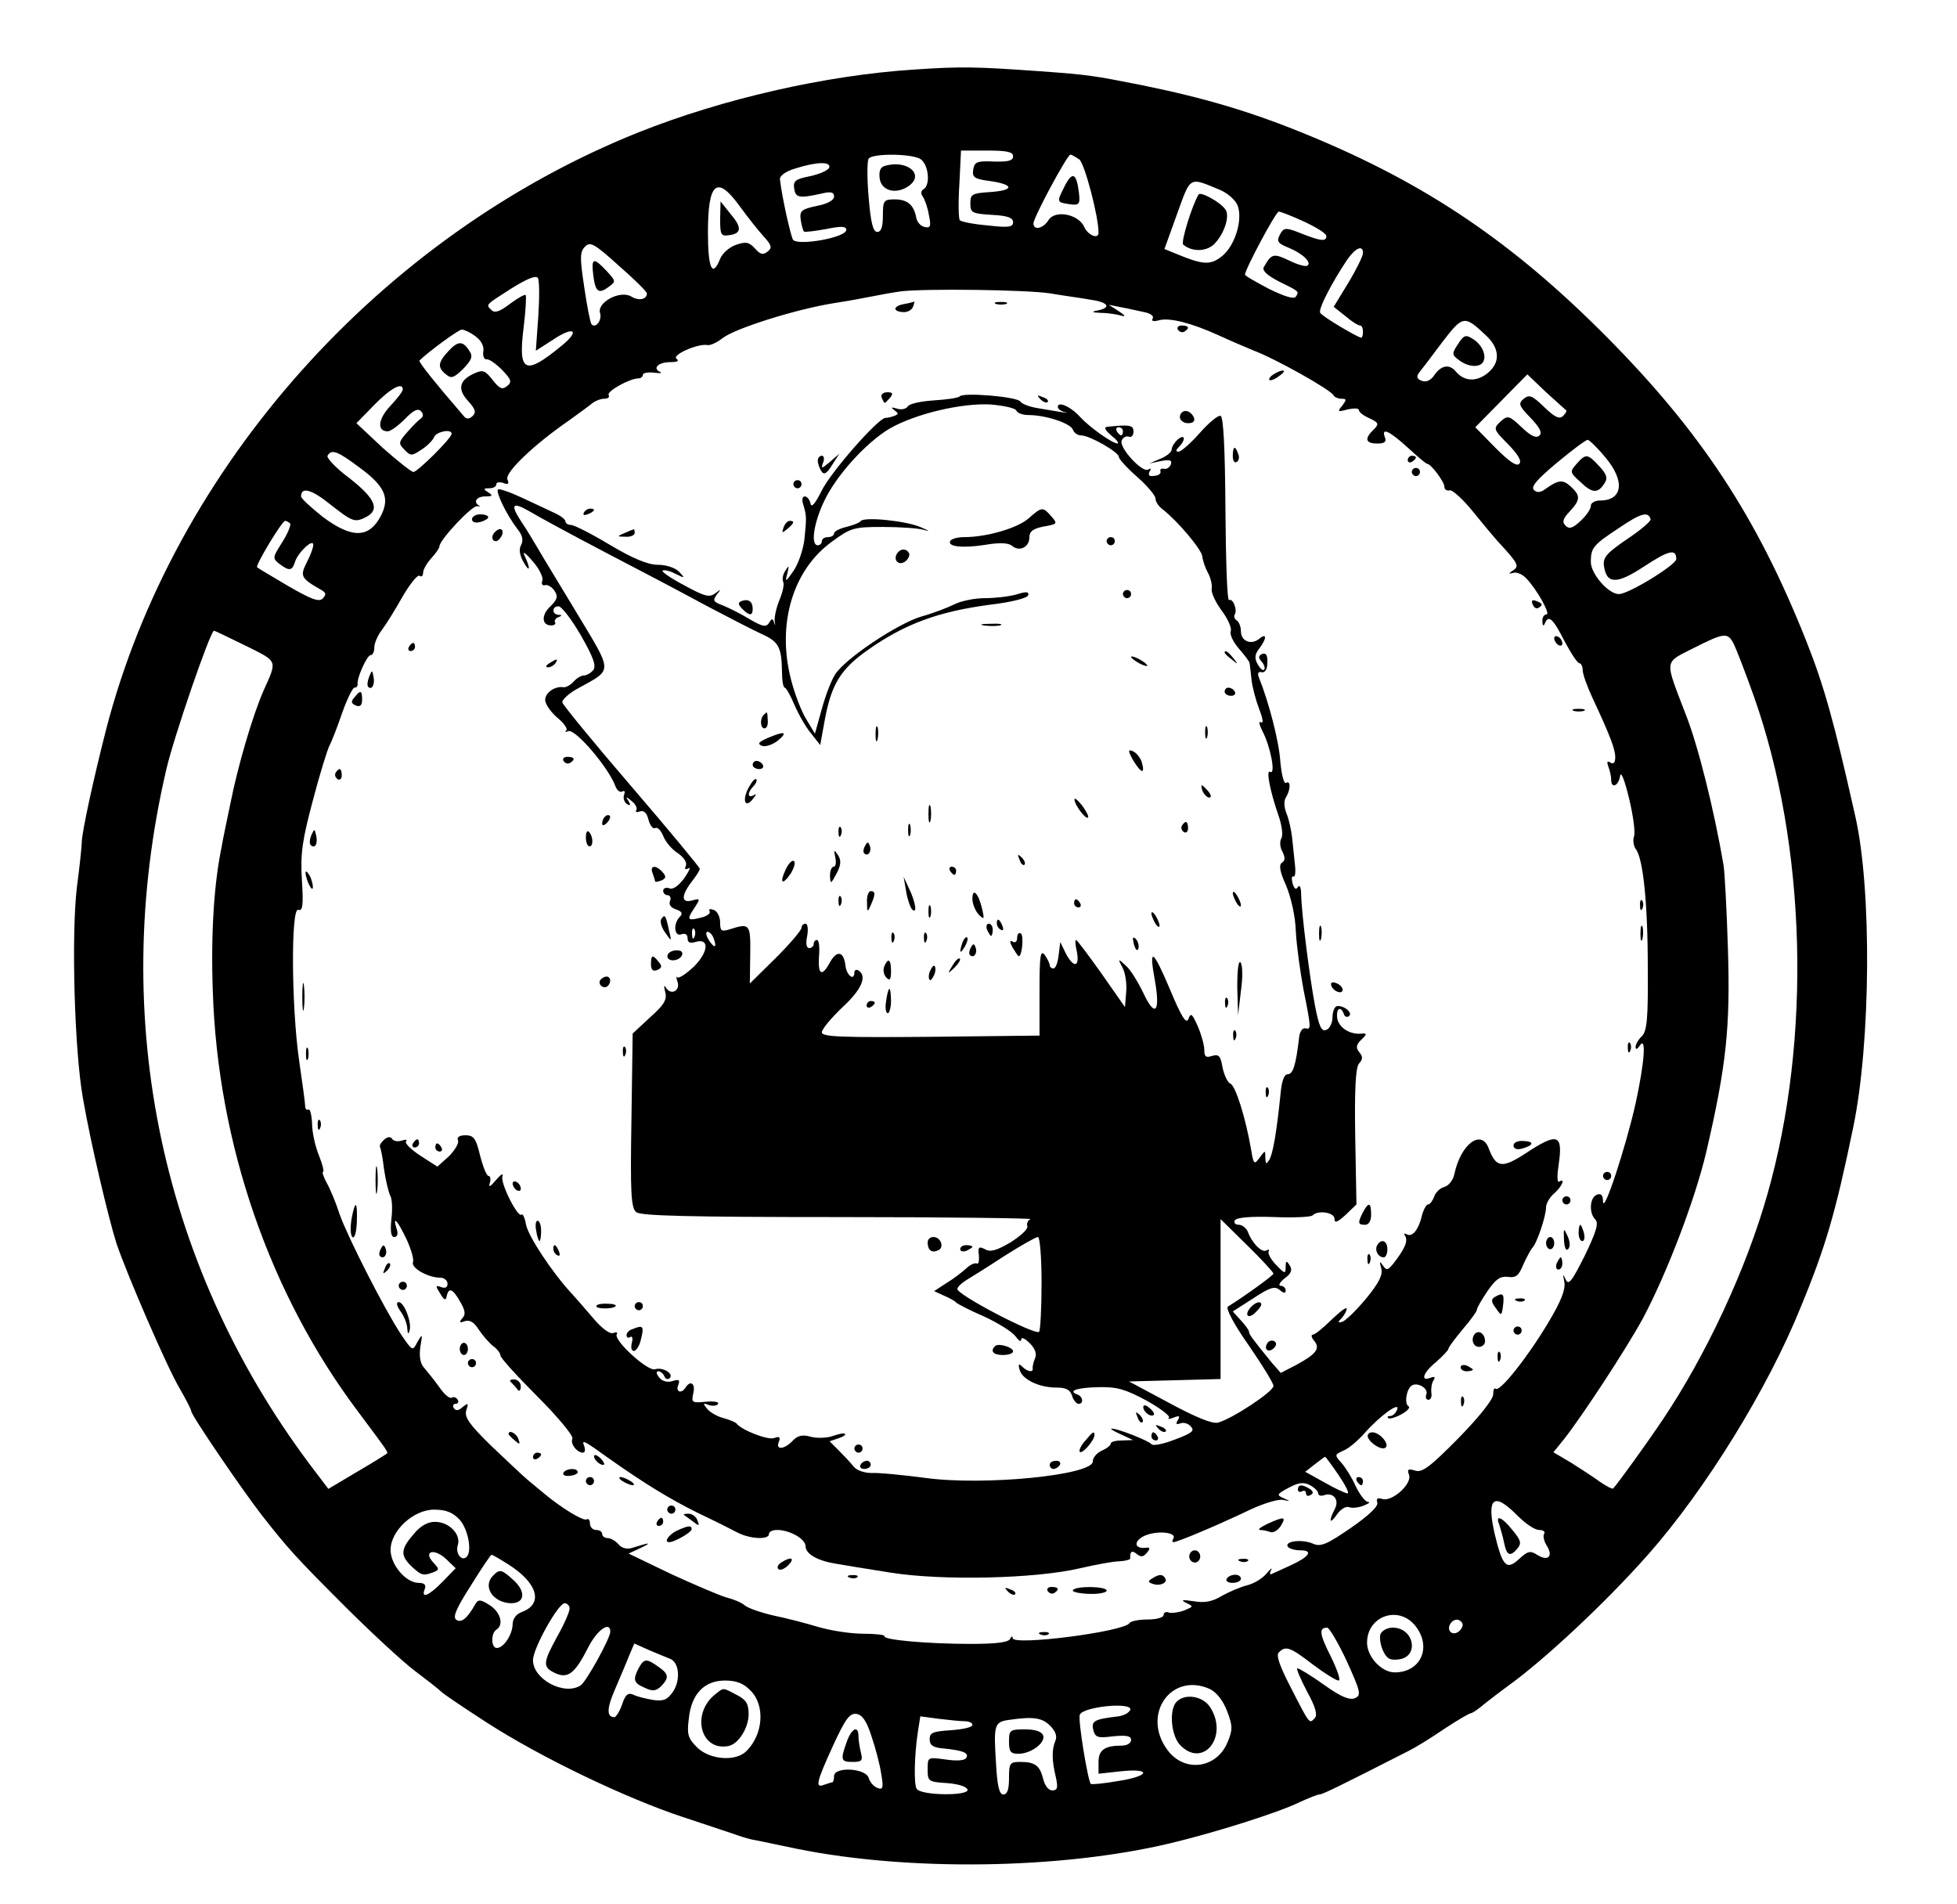 <?xml version="1.0" standalone="no"?>
<!DOCTYPE svg PUBLIC "-//W3C//DTD SVG 20010904//EN"
 "http://www.w3.org/TR/2001/REC-SVG-20010904/DTD/svg10.dtd">
<svg version="1.0" xmlns="http://www.w3.org/2000/svg"
 width="481pt" height="468pt" viewBox="0 0 481 468"
 preserveAspectRatio="xMidYMid meet">

<g transform="translate(0,468) scale(0.1,-0.1)"
fill="#000000" stroke="none">
<path d="M2246 4509 c-217 -14 -470 -72 -676 -154 -635 -254 -1142 -823 -1309
-1467 -31 -121 -60 -254 -60 -278 0 -8 -5 -58 -12 -110 -14 -118 -6 -404 15
-520 19 -110 62 -291 82 -355 26 -77 124 -304 156 -358 15 -26 28 -51 28 -55
0 -10 127 -196 173 -255 65 -83 84 -104 202 -222 66 -66 144 -138 173 -160 29
-22 59 -45 66 -52 7 -7 58 -41 112 -76 133 -86 344 -187 484 -233 63 -21 124
-41 135 -45 11 -4 31 -10 45 -12 14 -3 59 -12 101 -21 274 -55 646 -50 915 14
109 26 265 75 318 101 22 10 44 19 49 19 8 0 60 26 221 108 16 8 55 32 87 54
32 21 61 38 65 38 3 0 18 10 33 23 15 12 40 31 55 42 90 64 244 208 348 326
140 159 293 406 374 607 62 150 86 234 129 442 43 207 46 584 5 764 -53 236
-77 321 -121 432 -121 304 -259 514 -494 750 -230 231 -443 374 -730 492 -138
57 -253 91 -410 123 -117 23 -126 25 -250 34 -156 11 -191 12 -309 4z m244
-213 c0 -11 -12 -14 -47 -13 -42 2 -48 -1 -51 -20 -3 -19 3 -23 42 -28 60 -9
59 -23 -1 -27 -44 -3 -48 -5 -48 -28 0 -23 4 -25 53 -28 38 -2 52 -7 52 -18 0
-12 -11 -14 -62 -8 -35 3 -66 9 -69 13 -3 3 -4 43 -1 89 l4 82 64 0 c48 0 64
-3 64 -14z m-229 -6 c21 -12 27 -64 9 -75 -7 -4 -7 -11 -2 -18 5 -7 12 -27 15
-45 6 -28 4 -33 -10 -30 -10 2 -19 12 -21 23 -6 32 -22 45 -53 45 -27 0 -29
-3 -29 -40 0 -27 -4 -40 -14 -40 -10 0 -16 23 -21 85 -4 46 -4 89 0 95 8 13
100 13 126 0z m392 -2 c13 -11 47 -139 47 -180 0 -17 -26 -6 -35 14 -14 32
-72 43 -88 17 -13 -21 -37 -26 -37 -8 0 14 83 169 91 169 3 0 13 -6 22 -12z
m-615 -20 c-3 -7 -24 -16 -47 -21 -36 -7 -42 -12 -39 -30 3 -23 12 -25 66 -13
24 6 32 4 32 -7 0 -9 -16 -18 -42 -23 -38 -8 -43 -12 -40 -34 2 -14 6 -27 8
-29 2 -2 26 1 54 6 38 8 50 7 50 -2 0 -19 -120 -40 -131 -24 -6 11 -27 104
-32 148 -1 9 14 20 38 27 53 17 88 17 83 2z m959 -54 c18 -7 38 -24 44 -37 15
-34 -5 -101 -38 -127 -28 -22 -46 -21 -109 5 l-32 13 31 86 c34 94 29 91 104
60z m-1178 -42 c19 -26 45 -59 58 -73 20 -22 21 -28 10 -37 -11 -9 -18 -8 -31
7 -15 16 -22 18 -48 9 -16 -6 -33 -21 -38 -34 -19 -48 -30 -24 -30 64 0 125
22 143 79 64z m1387 -37 c30 -14 54 -29 54 -35 0 -14 -13 -13 -61 6 -35 14
-42 15 -50 3 -13 -22 -11 -26 21 -39 33 -14 55 -36 43 -43 -4 -3 -25 3 -45 13
-38 18 -43 17 -62 -17 -4 -8 9 -20 36 -34 53 -26 51 -25 43 -38 -4 -7 -27 0
-66 19 -32 17 -59 32 -59 35 0 13 76 155 83 155 4 0 33 -11 63 -25z m-1616
-176 c0 -15 -20 -19 -38 -8 -27 17 -86 -14 -77 -41 5 -17 -11 -38 -21 -27 -3
3 -11 43 -18 91 -11 73 -11 87 2 100 13 13 23 7 83 -47 38 -33 69 -64 69 -68z
m1760 99 c0 -7 -16 -40 -36 -73 l-36 -59 29 -23 c15 -13 31 -23 36 -23 4 0 7
-7 7 -15 0 -8 -2 -15 -4 -15 -8 0 -96 52 -101 61 -6 8 28 74 67 132 20 28 38
36 38 15z m-2027 -156 l-6 -84 42 27 c52 35 68 23 21 -15 -90 -74 -107 -66
-93 45 5 41 7 77 5 80 -3 2 -20 -8 -39 -22 -25 -19 -37 -23 -45 -15 -14 14
-17 11 52 55 36 22 57 31 62 24 4 -6 4 -49 1 -95z m1258 57 c35 -6 81 -12 102
-16 41 -6 49 -19 15 -26 -17 -3 -15 -5 9 -6 17 0 40 -4 50 -7 11 -3 8 1 -7 11
l-25 16 30 -6 c17 -3 42 -9 57 -12 16 -3 25 -10 21 -16 -4 -6 2 -8 16 -4 26 7
80 -7 146 -37 28 -13 66 -29 85 -37 54 -20 193 -98 198 -111 2 -4 11 -8 19 -8
13 0 13 -2 2 -17 -13 -15 -11 -16 14 -9 15 3 27 3 27 -2 0 -5 12 -14 26 -20
23 -11 24 -14 10 -28 -23 -22 -20 -34 9 -34 18 0 23 4 19 15 -10 26 11 16 56
-25 24 -22 45 -40 48 -40 9 0 42 -44 42 -56 0 -7 6 -11 13 -9 6 2 32 -21 57
-52 25 -31 52 -63 60 -72 50 -54 55 -62 40 -72 -13 -9 -13 -10 -1 -7 8 3 22
-3 31 -12 26 -26 62 -90 51 -90 -6 0 -11 -8 -10 -17 0 -11 3 -13 6 -5 9 22 20
12 48 -43 16 -30 32 -55 37 -55 4 0 8 -8 8 -17 0 -10 11 -40 24 -68 43 -92 56
-126 56 -146 0 -13 -4 -18 -12 -13 -8 5 -9 2 -5 -10 4 -10 7 -24 7 -32 0 -23
18 -16 22 9 2 13 11 -10 22 -55 10 -42 16 -84 12 -94 -3 -9 -1 -22 4 -30 18
-21 30 -130 30 -292 1 -125 -2 -155 -14 -168 -9 -8 -16 -21 -16 -27 0 -7 4 -6
10 3 17 26 12 -41 -10 -142 -24 -107 -79 -274 -80 -241 0 16 -5 21 -15 17 -18
-7 -20 -45 -4 -61 9 -9 2 -31 -26 -89 -32 -64 -40 -74 -47 -58 -7 15 -7 14 -3
-7 3 -18 -8 -47 -40 -100 -50 -84 -119 -171 -129 -162 -3 4 -6 -3 -6 -14 0
-12 -35 -56 -85 -107 -70 -71 -90 -86 -107 -80 -17 5 -20 3 -15 -10 9 -22 -41
-67 -65 -60 -12 4 -16 1 -13 -8 4 -9 -20 -32 -65 -63 -58 -40 -74 -47 -92 -39
-27 12 -71 7 -63 -7 4 -5 17 -9 31 -9 33 0 22 -16 -24 -37 -20 -9 -41 -19 -46
-21 -5 -3 -6 2 -2 9 4 8 -1 4 -11 -8 -10 -12 -31 -25 -48 -29 -16 -4 -44 -16
-62 -26 -23 -14 -42 -18 -70 -13 -27 4 -32 3 -18 -4 19 -9 19 -9 -5 -19 -14
-5 -31 -7 -37 -5 -7 3 -13 0 -13 -6 0 -6 -17 -11 -39 -11 -22 0 -42 -4 -45 -9
-13 -21 -285 -56 -287 -37 0 6 -3 5 -6 -1 -3 -9 -33 -13 -97 -13 -107 0 -217
10 -212 19 2 3 -21 6 -52 6 -32 0 -82 8 -112 17 -30 9 -80 22 -110 28 -30 7
-62 18 -70 25 -8 7 -28 15 -44 19 -15 4 -76 30 -135 57 l-106 51 30 14 c29 14
23 14 -21 0 -13 -4 -26 -1 -34 9 -7 8 -19 15 -26 15 -8 0 -14 5 -14 10 0 6 -7
10 -15 10 -8 0 -15 7 -15 16 0 8 -4 13 -8 10 -8 -5 -62 28 -104 63 -11 9 -29
24 -41 34 -12 10 -52 48 -90 84 -54 53 -66 70 -61 87 6 18 5 19 -9 8 -10 -9
-17 -10 -22 -2 -3 5 -1 10 5 10 6 0 8 5 5 10 -4 6 -10 8 -15 5 -5 -3 -19 9
-31 27 -13 18 -30 39 -37 47 -9 10 -12 27 -9 50 6 34 5 34 -7 13 -12 -23 -12
-23 -40 18 -41 62 -131 239 -151 295 -9 28 -23 62 -32 78 -8 15 -12 27 -9 27
3 0 -1 18 -10 40 -9 22 -17 57 -17 79 -1 21 -5 37 -9 34 -5 -2 -8 2 -8 9 0 7
-7 58 -15 113 -19 133 -20 376 -2 369 11 -4 13 11 9 73 -4 66 1 98 27 196 17
65 36 126 41 135 5 9 19 45 31 80 12 34 26 62 30 62 5 0 8 3 8 8 -3 14 23 72
32 72 5 0 9 8 9 19 0 10 8 29 18 42 10 13 33 50 51 82 18 31 37 55 42 52 5 -4
9 0 9 8 0 7 9 23 20 35 11 12 20 25 20 29 0 16 81 102 93 99 7 -1 9 -1 5 1
-16 9 -7 23 15 23 18 0 19 2 7 10 -13 8 -12 10 3 10 9 0 17 4 17 10 0 5 8 6
17 3 12 -5 15 -2 10 9 -6 17 65 85 152 145 25 18 51 37 58 43 7 5 19 10 28 10
9 0 14 4 11 9 -6 9 52 41 73 41 6 0 11 4 11 9 0 4 12 7 28 5 15 -2 21 -1 14 2
-19 9 -4 24 26 24 17 0 22 3 15 8 -14 9 52 38 75 34 7 -2 24 6 38 17 31 24
180 71 274 86 14 2 50 8 80 14 30 6 69 13 85 15 61 7 304 4 366 -5z m1072
-104 c34 -32 35 -67 2 -93 -27 -21 -56 -19 -76 4 -16 20 -36 17 -53 -7 -9 -14
-21 -19 -31 -15 -12 4 -14 10 -8 19 5 6 31 40 57 75 52 68 55 68 109 17z
m-2485 -1 c14 -10 22 -24 20 -37 -2 -12 2 -21 8 -20 6 1 23 -11 38 -26 23 -24
25 -30 12 -40 -11 -9 -18 -7 -35 15 -19 24 -24 26 -46 16 -37 -17 -41 -39 -14
-68 17 -19 20 -27 11 -36 -8 -8 -15 -8 -20 -3 -75 87 -114 136 -111 139 21 21
96 76 104 76 6 0 21 -7 33 -16z m2681 -182 c3 -1 -1 -8 -7 -14 -9 -9 -20 -4
-47 22 -29 28 -36 31 -50 20 -14 -12 -12 -17 17 -47 22 -23 29 -36 22 -43 -8
-8 -21 -2 -44 20 -31 29 -34 30 -52 14 -18 -17 -18 -19 19 -56 24 -25 34 -41
27 -48 -7 -7 -26 7 -59 40 l-49 50 64 65 64 65 45 -43 c25 -23 48 -43 50 -45z
m-2859 51 c0 -5 -14 -23 -31 -41 -30 -32 -33 -62 -6 -62 7 0 26 14 42 30 20
21 32 27 39 20 7 -7 7 -13 1 -18 -6 -4 -21 -19 -34 -34 -22 -25 -22 -28 -7
-43 15 -16 18 -16 42 0 14 9 28 23 31 31 5 13 43 21 43 8 0 -11 -84 -94 -94
-94 -6 1 -40 28 -76 60 l-64 60 44 45 c40 41 70 57 70 38z m2954 -165 c51 -59
45 -108 -11 -108 -13 0 -23 -6 -23 -13 0 -8 -11 -24 -25 -37 -19 -18 -28 -21
-37 -12 -9 9 -7 17 10 35 27 29 27 39 2 62 -19 17 -30 16 -62 -7 -12 -9 -21
-9 -28 -2 -8 8 9 27 57 67 37 31 71 56 75 56 3 1 23 -18 42 -41z m-3059 -28
c61 -45 74 -74 51 -118 -29 -55 -71 -56 -143 -2 -29 23 -53 45 -53 50 0 24 25
18 71 -19 56 -44 61 -46 90 -31 33 18 21 45 -41 94 -34 25 -58 51 -55 56 10
17 24 12 80 -30z m3172 -126 c1 -5 -25 -27 -58 -49 -48 -33 -59 -44 -57 -64 6
-47 31 -48 99 -3 61 40 79 44 79 18 0 -14 -117 -86 -141 -86 -26 0 -69 50 -69
79 0 35 6 42 70 84 53 36 71 41 77 21z m-3344 -10 c3 -3 -5 -24 -19 -46 -24
-38 -25 -40 -7 -54 24 -18 31 -17 38 5 7 23 45 59 45 42 0 -7 -7 -26 -16 -43
-17 -34 -15 -39 36 -68 12 -7 12 -11 3 -21 -9 -9 -28 -2 -85 31 -40 24 -75 44
-76 46 -5 4 61 114 69 114 3 0 8 -3 12 -6z m-109 -301 c80 -40 78 -34 43 -112
-26 -60 -62 -181 -81 -277 -9 -44 -19 -90 -21 -104 -19 -90 -27 -215 -22 -355
12 -376 140 -746 357 -1034 76 -102 75 -100 70 -104 -3 -2 -36 -23 -74 -45
l-69 -41 -28 37 c-382 496 -514 1117 -370 1732 18 78 108 340 117 340 2 0 37
-17 78 -37z m3656 7 c6 -11 29 -70 51 -132 129 -365 142 -841 33 -1223 -52
-184 -151 -396 -258 -555 -41 -61 -107 -152 -121 -168 -2 -2 -16 5 -32 16 -15
11 -47 32 -71 47 l-44 26 26 32 c47 60 153 222 194 297 59 111 128 291 156
410 49 211 59 305 53 497 -3 98 -8 192 -11 208 -23 135 -63 295 -93 370 -52
136 -54 125 19 162 75 38 84 39 98 13z m-530 -2145 c19 -19 42 -35 53 -35 10
0 16 -4 12 -10 -3 -5 0 -18 7 -29 16 -26 3 -39 -24 -22 -17 11 -23 9 -44 -10
-31 -29 -41 -19 -60 60 -21 91 -3 106 56 46z m-2601 -9 c21 -22 32 -78 18 -92
-12 -12 -28 8 -22 28 9 27 -21 58 -56 58 -18 0 -36 -10 -53 -31 -32 -37 -32
-52 -4 -79 24 -22 28 -23 53 -14 15 6 15 8 0 24 -26 28 2 36 31 9 l24 -23 -32
-33 c-34 -35 -54 -43 -44 -18 4 10 -1 15 -15 15 -31 0 -69 44 -69 81 0 47 56
99 107 99 29 0 46 -7 62 -24z m121 -111 c71 -45 86 -96 34 -116 -15 -5 -24
-17 -24 -31 -1 -26 -22 -58 -39 -58 -14 0 -15 36 -1 45 19 12 10 43 -16 60
-22 14 -28 15 -35 4 -20 -36 -35 -48 -47 -40 -10 6 -2 26 35 84 26 42 49 76
51 76 1 1 20 -10 42 -24z m150 -108 c0 -8 -13 -38 -30 -68 -36 -66 -37 -76 -5
-91 31 -14 48 -1 81 64 22 43 54 65 54 38 0 -16 -59 -123 -73 -132 -40 -26
-117 15 -117 62 0 29 62 140 78 140 6 0 12 -6 12 -13z m2079 -43 c41 -52 13
-114 -51 -114 -32 0 -68 38 -68 73 0 66 78 93 119 41z m115 7 c3 -5 -1 -14 -8
-20 -16 -13 -32 2 -21 19 8 12 22 13 29 1z m-284 -93 c34 -75 36 -84 21 -91
-13 -6 -34 2 -76 32 -32 23 -62 41 -66 41 -4 0 7 -25 23 -56 22 -40 27 -59 19
-67 -13 -13 -11 -17 -58 75 -28 54 -37 80 -30 87 17 17 27 14 83 -29 29 -22
58 -40 64 -40 6 0 -3 26 -19 59 -28 55 -30 71 -9 71 5 0 27 -37 48 -82z
m-1662 5 c21 -9 25 -51 7 -79 -14 -21 -23 -25 -48 -22 -18 3 -40 8 -50 13 -13
6 -20 1 -28 -24 -6 -17 -15 -31 -19 -31 -19 0 -19 21 1 67 11 26 27 63 34 81
l14 33 38 -17 c21 -9 44 -18 51 -21z m197 -78 c36 -36 31 -107 -10 -148 -26
-27 -91 -22 -122 9 -22 22 -25 32 -20 70 6 61 38 94 89 94 28 0 46 -7 63 -25z
m1129 4 c16 -8 32 -28 42 -54 14 -37 14 -46 1 -77 -27 -65 -107 -75 -148 -18
-64 87 10 192 105 149z m-196 -51 c-3 -7 -15 -14 -29 -16 -59 -7 -67 -11 -62
-33 5 -19 11 -21 49 -16 33 3 44 1 44 -9 0 -8 -10 -14 -24 -14 -41 0 -56 -11
-56 -40 l0 -29 55 6 c77 8 71 -12 -7 -24 -35 -6 -65 -9 -67 -7 -7 7 -32 157
-27 170 8 20 130 32 124 12z m-636 -65 c10 -29 21 -71 24 -93 6 -34 4 -39 -9
-34 -9 3 -19 14 -22 25 -8 24 -85 28 -85 4 0 -8 -2 -15 -4 -15 -2 0 -11 -3
-20 -6 -23 -9 -20 5 21 95 31 67 41 81 58 79 14 -2 25 -17 37 -55z m229 37
c11 0 19 -4 19 -9 0 -6 -24 -11 -52 -13 -45 -3 -53 -6 -53 -22 0 -15 8 -21 35
-23 48 -5 62 -11 55 -23 -4 -7 -24 -8 -51 -4 -44 6 -44 6 -44 -24 0 -30 2 -31
47 -34 27 -2 48 -8 51 -16 5 -16 -115 -15 -125 2 -7 11 -6 80 3 140 l6 38 45
-6 c25 -3 54 -6 64 -6z m210 -11 c13 -13 18 -26 13 -37 -9 -21 -9 -48 1 -89 6
-27 4 -33 -9 -33 -9 0 -18 12 -22 28 -8 33 -20 42 -56 42 -26 0 -28 -3 -28
-40 0 -27 -4 -40 -14 -40 -10 0 -15 21 -18 78 -6 92 -4 100 30 105 61 9 83 6
103 -14z"/>
<path d="M2177 4273 c-13 -3 -17 -12 -15 -31 4 -32 42 -41 73 -18 37 28 -5 63
-58 49z"/>
<path d="M2617 4223 c-20 -40 -21 -40 13 -45 22 -3 25 0 22 27 -6 50 -16 55
-35 18z"/>
<path d="M2946 4202 c-16 -26 -44 -117 -38 -123 22 -19 60 -18 79 4 23 25 36
67 25 82 -12 18 -61 45 -66 37z"/>
<path d="M1770 4142 c0 -39 2 -43 22 -40 31 4 32 19 3 53 l-24 30 -1 -43z"/>
<path d="M1458 4005 c5 -42 13 -49 38 -30 18 13 18 14 -5 39 -32 34 -38 33
-33 -9z"/>
<path d="M2223 3933 c-28 -5 -30 -18 -4 -20 11 -1 22 5 25 13 3 8 4 13 3 13
-1 -1 -12 -4 -24 -6z"/>
<path d="M2448 3933 c6 -2 18 -2 25 0 6 3 1 5 -13 5 -14 0 -19 -2 -12 -5z"/>
<path d="M2895 3870 c4 -6 11 -8 16 -5 14 9 11 15 -7 15 -8 0 -12 -5 -9 -10z"/>
<path d="M3130 3760 c-8 -5 -12 -11 -10 -14 3 -2 14 2 24 10 22 15 10 19 -14
4z"/>
<path d="M2167 3703 c3 -7 6 -13 8 -13 1 0 7 6 13 13 8 10 6 13 -7 13 -11 0
-17 -6 -14 -13z"/>
<path d="M2359 3706 c-4 -4 -32 -8 -64 -10 -31 -2 -60 -8 -64 -15 -4 -6 -16
-9 -27 -5 -14 4 -15 3 -6 -4 11 -8 11 -10 0 -14 -7 -3 -17 -5 -22 -5 -18 -1
-135 -134 -157 -180 -16 -32 -25 -42 -27 -30 -2 9 -8 17 -14 17 -6 0 -8 -9 -3
-22 7 -26 8 -28 2 -85 -3 -23 -14 -57 -26 -75 -20 -29 -22 -30 -16 -8 5 21 4
22 -5 7 -6 -9 -8 -21 -5 -27 3 -5 -1 -25 -9 -44 -8 -19 -13 -43 -12 -53 2 -10
1 -12 -1 -4 -4 12 -6 12 -13 0 -7 -11 -16 -9 -47 9 -21 13 -51 28 -66 34 -24
9 -26 12 -15 27 11 14 11 14 -4 3 -14 -11 -26 -8 -77 20 -34 18 -57 34 -52 36
6 2 20 -2 33 -9 22 -11 22 -10 7 6 -10 10 -32 17 -52 17 -24 0 -61 15 -118 49
-45 27 -88 49 -96 49 -7 0 -13 4 -13 8 0 5 -10 13 -22 19 -13 6 -49 23 -81 38
-32 15 -60 25 -63 22 -6 -6 21 -62 47 -96 13 -16 16 -28 10 -40 -6 -10 -4 -25
5 -41 16 -29 19 -19 4 13 -7 14 0 10 19 -12 16 -18 27 -40 24 -48 -3 -8 0 -13
7 -11 6 2 17 -5 23 -14 9 -14 7 -21 -10 -38 -23 -21 -22 -47 2 -47 8 0 12 4 9
8 -2 4 2 10 8 12 10 4 10 6 1 6 -17 1 -17 21 0 21 7 0 32 -32 55 -72 31 -54
38 -75 30 -85 -6 -7 -16 -13 -23 -13 -7 0 -18 -7 -25 -15 -7 -8 -18 -14 -24
-14 -21 4 -46 -13 -46 -31 0 -10 13 -29 29 -43 17 -14 27 -28 23 -32 -4 -5 -2
-5 4 -2 16 9 100 -89 117 -136 4 -10 11 -15 17 -12 5 3 7 0 4 -8 -3 -8 0 -18
7 -23 8 -5 10 -3 4 7 -8 12 -6 12 8 0 9 -7 14 -17 11 -22 -3 -5 1 -6 9 -3 10
3 17 -4 21 -21 4 -14 11 -23 16 -20 6 3 14 -5 20 -19 5 -14 21 -33 35 -42 15
-10 24 -23 21 -31 -4 -9 -2 -11 6 -7 7 4 2 -6 -10 -24 -14 -19 -28 -29 -37
-25 -8 3 -15 0 -15 -6 0 -6 5 -11 11 -11 6 0 9 -7 6 -14 -4 -9 2 -17 15 -21
14 -5 17 -10 9 -18 -17 -17 -14 -50 4 -43 9 3 15 0 15 -10 0 -10 6 -13 19 -9
35 11 33 -24 -3 -60 -19 -18 -37 -30 -41 -27 -3 4 -3 -1 0 -10 8 -21 -14 -35
-27 -17 -6 10 -7 7 -3 -9 5 -18 -2 -31 -37 -62 l-43 -40 -3 -213 c-3 -179 -1
-216 12 -226 11 -9 132 -12 498 -12 266 0 478 -3 471 -5 -7 -3 -10 -11 -8 -17
3 -7 -16 -24 -41 -40 -34 -20 -50 -25 -63 -17 -15 8 -18 5 -15 -15 1 -14 -1
-23 -5 -20 -5 2 -17 -3 -27 -13 -10 -9 -32 -26 -49 -36 l-29 -19 24 -11 c14
-6 27 -13 30 -17 3 -3 33 -19 68 -34 35 -16 70 -38 78 -49 8 -11 14 -15 14 -8
0 7 9 3 21 -9 13 -13 18 -26 13 -37 -4 -9 -6 -20 -6 -24 3 -12 -13 -9 -25 3
-9 9 -11 7 -7 -7 6 -24 48 -44 90 -44 24 0 34 -5 39 -20 3 -11 11 -20 16 -20
13 0 11 18 -3 23 -25 9 0 17 53 18 44 1 65 -5 117 -33 34 -19 59 -38 55 -42
-4 -4 1 -4 11 0 15 6 17 4 11 -6 -6 -9 -4 -12 6 -8 8 3 20 0 26 -8 10 -10 3
-16 -40 -32 -28 -11 -54 -16 -57 -11 -6 8 -86 40 -99 38 -3 0 8 -7 24 -14 l30
-14 -27 -1 c-16 0 -28 -3 -28 -8 0 -4 -10 -12 -22 -17 -13 -6 -22 -18 -22 -26
3 -34 -267 -61 -412 -41 -54 7 -113 13 -131 12 -18 0 -37 6 -45 16 -7 9 -23
26 -36 39 l-23 23 21 7 c12 4 20 9 17 11 -2 3 -16 0 -30 -5 -14 -5 -38 -6 -54
-2 -20 6 -32 3 -43 -8 -21 -23 -44 -26 -36 -5 5 12 2 15 -11 10 -15 -6 -80 19
-93 36 -3 3 -17 9 -32 13 -15 4 -33 14 -40 23 -11 13 -10 15 4 9 10 -3 20 -2
23 3 3 5 -11 7 -31 5 -33 -3 -35 -2 -30 21 6 24 -7 33 -19 14 -10 -16 -25 -11
-18 6 5 13 2 15 -14 10 -12 -4 -25 -1 -33 9 -7 9 -8 15 -2 15 6 0 12 -6 15
-12 2 -7 8 -9 13 -5 11 11 -17 28 -36 22 -18 -6 -103 72 -94 86 3 5 -1 6 -9 3
-8 -3 -27 11 -46 33 -18 21 -42 49 -55 63 -49 53 -107 141 -113 170 -3 17 -8
28 -11 25 -9 -9 -53 78 -47 94 3 9 -4 5 -16 -9 -14 -17 -19 -19 -15 -7 3 9 1
17 -3 17 -5 0 -14 23 -21 50 -10 43 -16 50 -36 50 -15 0 -22 -5 -18 -13 2 -7
-8 -24 -23 -39 l-28 -25 -42 27 c-23 15 -39 31 -35 35 4 5 -1 5 -10 2 -10 -3
-20 -2 -24 4 -4 6 -11 6 -20 -2 -7 -6 -12 -14 -10 -18 2 -3 7 -28 10 -55 4
-27 11 -56 15 -64 5 -8 6 -34 3 -58 -3 -30 -1 -44 7 -44 8 0 10 8 6 20 -11 35
2 21 24 -25 11 -24 19 -50 16 -57 -5 -14 37 -38 67 -38 10 0 18 -7 18 -15 0
-9 -6 -12 -16 -8 -14 5 -14 3 -2 -16 10 -17 14 -18 16 -6 5 22 15 18 33 -14
13 -22 14 -32 5 -41 -8 -10 -7 -12 6 -7 13 4 23 -2 35 -21 10 -15 26 -33 35
-40 10 -7 18 -18 18 -23 0 -6 41 -51 91 -101 50 -50 88 -96 86 -103 -6 -13 11
-35 26 -35 5 0 6 7 3 16 -7 17 -2 15 59 -29 89 -63 150 -100 218 -134 40 -19
84 -41 99 -49 30 -16 78 -19 78 -4 0 6 9 10 20 10 31 0 70 -22 70 -40 0 -19
30 -36 75 -43 17 -3 77 -13 135 -22 126 -20 355 -15 465 11 39 9 82 17 97 17
15 1 26 4 26 7 -1 17 4 21 16 11 10 -8 16 -8 25 3 9 11 8 14 -5 12 -30 -2 -26
21 5 32 32 11 74 5 65 -9 -3 -5 -3 -9 0 -9 10 0 112 43 189 80 32 15 68 26 80
24 20 -4 20 -4 2 4 -18 8 -17 10 13 26 24 13 37 14 52 6 11 -6 20 -15 20 -20
0 -5 6 -7 13 -5 23 9 40 -10 28 -33 -16 -31 -13 -40 5 -14 9 13 22 21 30 18 8
-3 24 -1 36 4 13 5 17 9 10 9 -7 1 -20 18 -30 39 -9 20 -25 46 -35 57 -17 19
-17 20 5 30 13 5 36 25 52 43 38 43 88 79 80 58 -3 -9 -11 -16 -17 -16 -6 0
-8 -2 -5 -5 3 -3 17 1 32 9 15 8 23 17 18 20 -11 6 -5 43 8 51 14 9 41 -7 36
-21 -3 -8 -1 -14 5 -14 6 0 9 8 7 18 -1 9 1 23 5 29 6 9 3 11 -7 7 -26 -10
-18 13 14 39 16 14 30 29 30 32 0 4 16 25 35 48 19 22 35 44 35 48 0 5 12 25
26 46 20 29 31 37 50 35 20 -3 27 3 38 30 8 18 18 36 22 41 11 10 34 78 34
100 0 9 9 25 20 34 19 17 29 39 12 29 -5 -3 -5 16 -1 42 11 75 -2 80 -82 27
-57 -37 -72 -35 -90 13 -18 48 -68 11 -84 -62 -3 -16 -14 -30 -25 -33 -11 -3
-22 -14 -25 -24 -4 -10 -10 -19 -15 -19 -4 0 -11 -12 -15 -27 -8 -35 -24 -55
-38 -46 -6 3 -7 1 -3 -5 7 -12 -1 -31 -29 -67 -14 -17 -17 -18 -26 -5 -8 12
-9 10 -4 -7 4 -16 -5 -35 -37 -74 -24 -29 -50 -54 -58 -57 -12 -4 -13 -2 -2 9
6 7 12 17 12 23 0 5 -16 -7 -37 -27 -20 -20 -41 -37 -46 -37 -5 0 -4 -7 3 -15
16 -19 5 -33 -45 -60 l-37 -19 -22 25 c-49 60 -56 70 -56 76 0 4 -9 16 -20 28
l-20 22 50 32 c41 27 53 31 65 21 11 -9 15 -9 15 -1 0 6 -6 11 -12 11 -7 0 -3
8 9 18 17 12 20 21 13 32 -8 13 -10 12 -10 -4 0 -17 -2 -17 -23 5 -13 13 -21
28 -19 33 3 5 0 6 -5 3 -11 -7 -36 18 -46 46 -4 9 -14 17 -22 17 -9 0 -13 5
-10 11 5 7 40 10 96 8 48 -2 91 0 95 4 14 14 54 7 54 -8 0 -12 7 -9 27 9 l27
26 -3 165 c-2 118 1 170 9 181 10 11 10 17 1 28 -9 11 -8 18 5 31 13 12 14 16
3 15 -29 -4 -57 13 -62 36 -4 25 8 34 16 12 2 -7 8 -9 13 -5 10 9 -16 28 -31
24 -5 -2 -10 -14 -10 -28 0 -13 -7 -27 -15 -30 -12 -5 -18 8 -28 60 -13 69
-33 225 -34 274 0 16 -4 24 -8 17 -5 -8 -9 -4 -13 9 -3 12 -2 19 2 17 4 -3 6
10 4 27 -2 18 -5 48 -7 67 -2 19 -8 47 -14 61 -6 15 -7 31 -1 40 11 18 12 42
0 35 -5 -4 -11 20 -14 51 -3 50 -28 146 -52 206 -5 12 -3 17 6 15 8 -2 14 7
14 23 1 18 -3 25 -12 22 -10 -4 -11 -9 -2 -19 7 -8 9 -17 6 -20 -3 -3 -10 3
-16 14 -8 14 -7 24 4 38 19 25 19 40 0 24 -20 -16 -45 -6 -45 19 0 11 -5 23
-10 26 -6 4 -8 10 -5 15 7 11 -5 41 -14 35 -5 -2 -8 98 -9 223 -1 153 -5 228
-12 230 -6 2 -29 -17 -51 -42 -22 -25 -46 -46 -52 -46 -8 0 -7 4 1 12 17 17
15 33 -3 18 -8 -7 -15 -18 -15 -24 0 -7 -12 -17 -27 -23 l-28 -12 29 6 c22 4
27 2 24 -8 -3 -8 -11 -13 -17 -11 -6 1 -10 -1 -9 -5 3 -8 -5 -13 -23 -13 -5 0
-7 5 -3 12 4 6 3 8 -4 4 -14 -9 -72 54 -65 71 3 8 11 12 17 10 7 -3 12 3 12
12 0 16 -8 18 -65 12 -8 -1 -5 -8 10 -21 13 -10 20 -19 16 -20 -13 0 -69 40
-92 65 -22 25 -55 40 -55 25 0 -5 8 -11 18 -13 9 -2 6 -2 -8 0 -14 2 -41 7
-60 10 -19 3 -38 10 -42 16 -7 12 -139 23 -149 13z m139 -35 c2 -6 16 -11 30
-11 42 0 103 -20 109 -36 3 -8 12 -14 20 -14 21 0 93 -41 93 -53 0 -5 20 -27
45 -49 25 -22 45 -46 45 -53 0 -8 8 -20 18 -27 37 -29 95 -98 97 -115 1 -10 7
-28 14 -41 7 -12 11 -31 9 -40 -1 -9 10 -33 25 -53 15 -20 25 -43 22 -50 -3
-8 6 -27 20 -43 14 -16 26 -32 26 -35 1 -3 3 -22 5 -41 2 -19 11 -52 19 -73 9
-23 11 -36 4 -32 -6 4 -4 -6 4 -22 20 -38 33 -108 19 -100 -11 8 -1 -47 22
-112 7 -22 10 -45 5 -52 -4 -7 -3 -22 3 -32 7 -14 7 -22 -1 -27 -8 -5 -6 -21
10 -56 12 -29 23 -76 24 -114 2 -36 11 -100 19 -143 19 -95 19 -98 4 -94 -7 1
-14 -9 -15 -23 -8 -68 -15 -90 -28 -90 -9 0 -15 -17 -18 -52 -9 -88 -18 -142
-27 -158 -8 -12 -9 -12 -10 4 0 20 0 20 -14 1 -13 -18 -15 -17 -21 20 -13 76
-38 157 -51 162 -6 2 -15 20 -19 39 -5 29 -9 34 -26 29 -15 -5 -19 -2 -19 15
0 11 -7 37 -16 58 -14 31 -17 34 -23 18 -5 -14 -17 4 -46 74 -42 99 -52 104
-36 18 13 -76 0 -90 -29 -28 -13 27 -32 58 -43 67 -19 18 -20 17 -8 -5 7 -13
11 -40 9 -60 l-3 -37 -58 83 c-32 45 -60 82 -62 82 -3 0 -2 -13 2 -30 7 -38
-9 -39 -28 -2 l-13 27 -4 -32 c-2 -18 -7 -33 -13 -33 -5 0 -9 4 -9 8 0 5 -6
16 -12 25 -11 14 -13 -2 -13 -90 l0 -108 -267 -3 c-223 -2 -268 0 -268 11 0 8
23 35 50 61 48 44 62 77 40 91 -5 3 -10 1 -10 -4 0 -23 -19 -9 -22 16 -4 35
-21 39 -38 8 -20 -37 -30 -31 -27 15 2 22 0 40 -5 40 -4 0 -8 -4 -8 -10 0 -5
-5 -10 -11 -10 -7 0 -9 11 -5 30 3 17 1 30 -4 30 -6 0 -10 -5 -10 -10 0 -6
-28 -39 -63 -74 l-64 -63 1 71 c1 76 -1 78 -51 62 -20 -6 -23 -4 -23 17 0 14
-7 28 -16 31 -8 3 -13 2 -10 -3 3 -5 -4 -11 -17 -15 -37 -10 -40 -7 -22 20 17
26 17 27 -4 21 -27 -7 -27 12 -1 46 11 14 20 28 20 32 0 3 -75 94 -167 201
-93 108 -169 201 -171 208 -1 6 17 23 40 35 85 47 85 36 -4 184 -44 73 -88
145 -97 161 -9 15 -26 44 -39 63 -29 44 -23 51 20 26 18 -11 101 -56 183 -99
83 -43 195 -102 250 -132 55 -29 117 -61 137 -70 42 -19 49 -32 50 -92 0 -22
3 -40 7 -40 3 0 14 -19 24 -43 10 -23 28 -55 41 -70 l22 -28 12 66 c16 84 39
121 104 167 92 65 174 95 302 112 51 6 91 16 93 23 3 9 -4 10 -29 2 -18 -5
-53 -9 -78 -9 -25 0 -58 -7 -74 -15 -16 -8 -52 -22 -81 -30 -58 -17 -187 -103
-212 -142 -9 -13 -24 -52 -33 -85 l-17 -61 -21 35 c-12 19 -29 63 -38 99 -35
136 5 269 101 338 46 34 54 36 125 36 41 0 86 -3 100 -7 17 -5 15 -3 -6 6 -35
16 -142 27 -149 15 -3 -4 -19 -10 -35 -14 -17 -4 -30 -11 -30 -16 0 -5 -7 -9
-15 -9 -8 0 -15 -4 -15 -10 0 -5 -4 -10 -10 -10 -18 0 -10 54 15 107 29 63
103 145 162 180 63 36 176 63 248 59 33 -3 61 -9 63 -15z m262 -51 c0 -5 -2
-10 -4 -10 -3 0 -8 5 -11 10 -3 6 -1 10 4 10 6 0 11 -4 11 -10z m-1053 -1242
c-3 -8 -6 -5 -6 6 -1 11 2 17 5 13 3 -3 4 -12 1 -19z m47 -4 c9 -24 2 -26 -12
-4 -7 11 -8 20 -3 20 5 0 12 -7 15 -16z m1376 -824 c0 -4 -67 -53 -112 -81 -6
-4 15 -44 51 -95 33 -48 61 -93 61 -100 0 -14 -102 -81 -136 -90 -14 -4 -55
13 -120 48 l-99 53 113 3 112 3 0 197 0 196 65 -64 c36 -35 65 -67 65 -70z
m-570 -23 c0 -63 -3 -116 -6 -120 -10 -9 -206 93 -201 106 2 6 12 15 22 21 10
6 52 32 93 59 41 26 78 47 83 47 5 0 9 -51 9 -113z m730 -472 c17 -25 27 -45
22 -45 -5 0 -31 12 -57 27 l-47 26 23 18 c13 10 25 19 26 19 1 0 16 -20 33
-45z"/>
<path d="M2528 3406 c-27 -24 -103 -46 -158 -46 -16 0 -31 -4 -34 -9 -9 -14
28 -19 85 -10 35 6 57 5 66 -2 18 -16 43 -4 43 20 0 15 9 22 35 27 34 6 35 7
19 25 -21 24 -23 24 -56 -5z"/>
<path d="M2720 3350 c0 -5 5 -10 10 -10 6 0 10 5 10 10 0 6 -4 10 -10 10 -5 0
-10 -4 -10 -10z"/>
<path d="M2205 3320 c-11 -17 5 -32 21 -19 7 6 11 15 8 20 -7 12 -21 11 -29
-1z"/>
<path d="M2760 3220 c0 -5 5 -10 10 -10 6 0 10 5 10 10 0 6 -4 10 -10 10 -5 0
-10 -4 -10 -10z"/>
<path d="M2418 3143 c12 -2 30 -2 40 0 9 3 -1 5 -23 4 -22 0 -30 -2 -17 -4z"/>
<path d="M3010 3076 c0 -2 8 -10 18 -17 15 -13 16 -12 3 4 -13 16 -21 21 -21
13z"/>
<path d="M2780 3066 c0 -3 9 -10 20 -16 11 -6 20 -8 20 -6 0 3 -9 10 -20 16
-11 6 -20 8 -20 6z"/>
<path d="M3010 2980 c0 -5 7 -10 16 -10 8 0 12 5 9 10 -3 6 -10 10 -16 10 -5
0 -9 -4 -9 -10z"/>
<path d="M1877 2923 c-10 -10 -8 -33 2 -33 6 0 9 9 8 20 -1 23 -1 22 -10 13z"/>
<path d="M2152 2875 c0 -16 2 -22 5 -12 2 9 2 23 0 30 -3 6 -5 -1 -5 -18z"/>
<path d="M2962 2880 c0 -14 2 -19 5 -12 2 6 2 18 0 25 -3 6 -5 1 -5 -13z"/>
<path d="M1886 2866 c-22 -10 -25 -14 -13 -19 9 -3 26 3 39 13 26 22 16 24
-26 6z"/>
<path d="M2786 2810 c20 -32 29 -33 20 -2 -4 11 -14 23 -22 26 -12 5 -12 1 2
-24z"/>
<path d="M1850 2800 c0 -5 7 -10 16 -10 8 0 12 5 9 10 -3 6 -10 10 -16 10 -5
0 -9 -4 -9 -10z"/>
<path d="M1841 2746 c-18 -32 -10 -54 9 -30 9 11 10 15 3 10 -16 -9 -17 6 -1
22 6 6 9 14 7 17 -3 3 -11 -6 -18 -19z"/>
<path d="M2956 2735 c4 -8 11 -15 16 -15 6 0 5 6 -2 15 -7 8 -14 15 -16 15 -2
0 -1 -7 2 -15z"/>
<path d="M2641 2715 c0 -13 28 -50 33 -44 3 2 -4 15 -14 29 -11 14 -20 21 -19
15z"/>
<path d="M2282 2680 c0 -19 2 -27 5 -17 2 9 2 25 0 35 -3 9 -5 1 -5 -18z"/>
<path d="M2232 2640 c0 -14 2 -19 5 -12 2 6 2 18 0 25 -3 6 -5 1 -5 -13z"/>
<path d="M2905 2651 c-3 -5 -1 -12 5 -16 5 -3 10 1 10 9 0 18 -6 21 -15 7z"/>
<path d="M2061 2634 c0 -11 3 -14 6 -6 3 7 2 16 -1 19 -3 4 -6 -2 -5 -13z"/>
<path d="M2126 2601 c-4 -7 -5 -15 -2 -18 9 -9 19 4 14 18 -4 11 -6 11 -12 0z"/>
<path d="M2053 2573 c3 -13 1 -23 -4 -23 -5 0 -9 -10 -9 -22 1 -22 2 -21 16 5
11 21 12 32 4 45 -10 15 -11 14 -7 -5z"/>
<path d="M2506 2567 c3 -10 9 -15 12 -12 3 3 0 11 -7 18 -10 9 -11 8 -5 -6z"/>
<path d="M1931 2543 c-16 -34 -8 -40 13 -9 8 14 12 27 7 30 -4 3 -13 -6 -20
-21z"/>
<path d="M2335 2540 c3 -5 8 -10 11 -10 2 0 4 5 4 10 0 6 -5 10 -11 10 -5 0
-7 -4 -4 -10z"/>
<path d="M2227 2490 c3 -19 10 -39 14 -44 14 -15 10 15 -6 49 l-14 30 6 -35z"/>
<path d="M2131 2463 c0 -25 1 -26 9 -8 12 27 12 35 0 35 -5 0 -10 -12 -9 -27z"/>
<path d="M2390 2471 c0 -12 7 -29 15 -38 14 -14 15 -13 9 13 -9 39 -24 54 -24
25z"/>
<path d="M3030 2485 c0 -5 5 -17 10 -25 5 -8 10 -10 10 -5 0 6 -5 17 -10 25
-5 8 -10 11 -10 5z"/>
<path d="M2061 2464 c0 -11 3 -14 6 -6 3 7 2 16 -1 19 -3 4 -6 -2 -5 -13z"/>
<path d="M2640 2460 c0 -5 5 -10 11 -10 5 0 7 5 4 10 -3 6 -8 10 -11 10 -2 0
-4 -4 -4 -10z"/>
<path d="M2282 2440 c0 -14 2 -19 5 -12 2 6 2 18 0 25 -3 6 -5 1 -5 -13z"/>
<path d="M2830 2435 c0 -5 5 -17 10 -25 5 -8 10 -10 10 -5 0 6 -5 17 -10 25
-5 8 -10 11 -10 5z"/>
<path d="M2450 2411 c0 -6 4 -13 10 -16 6 -3 7 1 4 9 -7 18 -14 21 -14 7z"/>
<path d="M2426 2395 c4 -8 8 -15 10 -15 2 0 4 7 4 15 0 8 -4 15 -10 15 -5 0
-7 -7 -4 -15z"/>
<path d="M2191 2374 c0 -11 3 -14 6 -6 3 7 2 16 -1 19 -3 4 -6 -2 -5 -13z"/>
<path d="M2271 2374 c0 -11 3 -14 6 -6 3 7 2 16 -1 19 -3 4 -6 -2 -5 -13z"/>
<path d="M2500 2375 c0 -9 -5 -13 -11 -9 -8 4 -8 0 0 -15 7 -11 13 -21 15 -21
8 0 13 51 5 56 -5 3 -9 -2 -9 -11z"/>
<path d="M2366 2365 c-9 -26 -7 -32 5 -12 6 10 9 21 6 23 -2 3 -7 -2 -11 -11z"/>
<path d="M2787 2359 c4 -13 8 -18 11 -10 2 7 -1 18 -6 23 -8 8 -9 4 -5 -13z"/>
<path d="M2386 2351 c-4 -7 -5 -15 -2 -18 9 -9 19 4 14 18 -4 11 -6 11 -12 0z"/>
<path d="M2341 2307 c-13 -21 -12 -21 5 -5 10 10 16 20 13 22 -3 3 -11 -5 -18
-17z"/>
<path d="M2173 2304 c-3 -8 -1 -20 6 -27 8 -8 11 -4 11 16 0 30 -7 35 -17 11z"/>
<path d="M3041 2255 l2 -70 7 60 c5 34 4 64 -1 70 -5 5 -8 -18 -8 -60z"/>
<path d="M2286 2294 c-4 -9 -4 -19 -1 -22 2 -3 7 3 11 12 4 9 4 19 1 22 -2 3
-7 -3 -11 -12z"/>
<path d="M2178 2220 c-3 -16 -1 -30 4 -30 4 0 8 14 8 30 0 17 -2 30 -4 30 -2
0 -6 -13 -8 -30z"/>
<path d="M3011 2214 c0 -11 3 -14 6 -6 3 7 2 16 -1 19 -3 4 -6 -2 -5 -13z"/>
<path d="M2130 2209 c0 -5 5 -7 10 -4 6 3 10 8 10 11 0 2 -4 4 -10 4 -5 0 -10
-5 -10 -11z"/>
<path d="M3031 2134 c0 -11 3 -14 6 -6 3 7 2 16 -1 19 -3 4 -6 -2 -5 -13z"/>
<path d="M3111 1994 c0 -11 3 -14 6 -6 3 7 2 16 -1 19 -3 4 -6 -2 -5 -13z"/>
<path d="M2557 3699 c7 -7 15 -10 18 -7 3 3 -2 9 -12 12 -14 6 -15 5 -6 -5z"/>
<path d="M2900 3655 c0 -8 9 -15 20 -15 13 0 18 5 14 15 -4 8 -12 15 -20 15
-8 0 -14 -7 -14 -15z"/>
<path d="M3030 3559 c0 -11 4 -18 10 -14 5 3 7 12 3 20 -7 21 -13 19 -13 -6z"/>
<path d="M2010 3548 c0 -7 4 -19 9 -26 6 -10 13 -6 26 15 l18 28 -23 -20 c-20
-17 -23 -18 -17 -2 4 9 2 17 -3 17 -6 0 -10 -6 -10 -12z"/>
<path d="M3460 3549 c0 -5 5 -7 10 -4 6 3 10 8 10 11 0 2 -4 4 -10 4 -5 0 -10
-5 -10 -11z"/>
<path d="M3470 3520 c0 -5 5 -10 10 -10 6 0 10 5 10 10 0 6 -4 10 -10 10 -5 0
-10 -4 -10 -10z"/>
<path d="M1950 3490 c0 -5 5 -10 10 -10 6 0 10 5 10 10 0 6 -4 10 -10 10 -5 0
-10 -4 -10 -10z"/>
<path d="M1435 3420 c-3 -6 1 -7 9 -4 18 7 21 14 7 14 -6 0 -13 -4 -16 -10z"/>
<path d="M1160 3404 c0 -7 8 -10 20 -7 11 3 20 8 20 12 0 4 -9 7 -20 7 -11 0
-20 -6 -20 -12z"/>
<path d="M1926 3384 c-5 -14 -4 -15 9 -4 17 14 19 20 6 20 -5 0 -12 -7 -15
-16z"/>
<path d="M1217 3373 c-10 -9 -9 -23 2 -23 5 0 11 7 15 15 5 15 -5 20 -17 8z"/>
<path d="M1535 3370 c-19 -8 -19 -9 3 -9 12 -1 22 4 22 9 0 6 -1 10 -2 9 -2 0
-12 -4 -23 -9z"/>
<path d="M1823 3203 c-10 -4 -9 -8 1 -19 18 -18 26 -18 26 0 0 18 -11 25 -27
19z"/>
<path d="M3767 3195 c3 -8 9 -12 14 -9 12 7 11 11 -5 17 -10 4 -13 1 -9 -8z"/>
<path d="M3820 3111 c0 -5 5 -13 10 -16 6 -3 10 -2 10 4 0 5 -4 13 -10 16 -5
3 -10 2 -10 -4z"/>
<path d="M1005 3090 c-3 -5 -1 -10 4 -10 6 0 11 5 11 10 0 6 -2 10 -4 10 -3 0
-8 -4 -11 -10z"/>
<path d="M1350 3050 c-9 -6 -10 -10 -3 -10 6 0 15 5 18 10 8 12 4 12 -15 0z"/>
<path d="M907 3016 c-4 -10 -5 -21 -2 -24 9 -9 17 6 13 25 -3 17 -4 17 -11 -1z"/>
<path d="M871 2966 c-9 -10 -8 -15 4 -20 10 -4 15 1 15 14 0 24 -4 25 -19 6z"/>
<path d="M3868 2933 c6 -2 18 -2 25 0 6 3 1 5 -13 5 -14 0 -19 -2 -12 -5z"/>
<path d="M1385 2810 c4 -6 11 -8 16 -5 14 9 11 15 -7 15 -8 0 -12 -5 -9 -10z"/>
<path d="M825 2781 c-3 -5 -1 -12 5 -16 5 -3 10 1 10 9 0 18 -6 21 -15 7z"/>
<path d="M1487 2673 c-4 -3 -7 -11 -7 -17 0 -6 5 -5 12 2 6 6 9 14 7 17 -3 3
-9 2 -12 -2z"/>
<path d="M765 2627 c-4 -10 -5 -21 -1 -24 10 -10 18 4 13 24 -4 17 -4 17 -12
0z"/>
<path d="M1440 2622 c0 -12 4 -22 9 -22 10 0 9 26 -2 36 -4 4 -7 -2 -7 -14z"/>
<path d="M1604 2534 c3 -9 6 -17 6 -20 0 -2 7 -1 15 2 12 5 13 10 4 20 -16 19
-33 18 -25 -2z"/>
<path d="M751 2535 c1 -19 18 -51 18 -35 0 8 -4 22 -9 30 -5 8 -9 11 -9 5z"/>
<path d="M4031 2454 c0 -11 3 -14 6 -6 3 7 2 16 -1 19 -3 4 -6 -2 -5 -13z"/>
<path d="M1625 2421 c-3 -6 1 -21 10 -33 16 -23 16 -23 9 7 -8 37 -10 39 -19
26z"/>
<path d="M3242 2385 c0 -16 2 -22 5 -12 2 9 2 23 0 30 -3 6 -5 -1 -5 -18z"/>
<path d="M4032 2385 c0 -16 2 -22 5 -12 2 9 2 23 0 30 -3 6 -5 -1 -5 -18z"/>
<path d="M1653 2343 c-18 -6 -16 -23 1 -23 17 0 30 16 19 23 -5 2 -14 2 -20 0z"/>
<path d="M1600 2310 c0 -13 5 -18 15 -14 12 5 13 10 4 20 -15 19 -19 18 -19
-6z"/>
<path d="M743 2230 c0 -30 2 -43 4 -27 2 15 2 39 0 55 -2 15 -4 2 -4 -28z"/>
<path d="M1475 2271 c-6 -11 9 -23 19 -14 9 9 7 23 -3 23 -6 0 -12 -4 -16 -9z"/>
<path d="M3272 2258 c5 -15 28 -23 28 -10 0 5 -7 13 -16 16 -10 4 -14 1 -12
-6z"/>
<path d="M4001 2104 c0 -11 3 -14 6 -6 3 7 2 16 -1 19 -3 4 -6 -2 -5 -13z"/>
<path d="M752 2090 c0 -14 2 -19 5 -12 2 6 2 18 0 25 -3 6 -5 1 -5 -13z"/>
<path d="M1531 2094 c0 -11 3 -14 6 -6 3 7 2 16 -1 19 -3 4 -6 -2 -5 -13z"/>
<path d="M781 1914 c0 -11 3 -14 6 -6 3 7 2 16 -1 19 -3 4 -6 -2 -5 -13z"/>
<path d="M1015 1870 c-3 -5 -1 -10 4 -10 6 0 11 5 11 10 0 6 -2 10 -4 10 -3 0
-8 -4 -11 -10z"/>
<path d="M3720 1865 c0 -8 8 -11 20 -8 30 8 32 18 4 19 -14 1 -24 -4 -24 -11z"/>
<path d="M1070 1860 c0 -5 5 -10 11 -10 5 0 7 5 4 10 -3 6 -8 10 -11 10 -2 0
-4 -4 -4 -10z"/>
<path d="M923 1780 c0 -30 2 -43 4 -27 2 15 2 39 0 55 -2 15 -4 2 -4 -28z"/>
<path d="M3940 1790 c0 -5 5 -10 10 -10 6 0 10 5 10 10 0 6 -4 10 -10 10 -5 0
-10 -4 -10 -10z"/>
<path d="M1260 1771 c0 -5 5 -13 10 -16 6 -3 10 -2 10 4 0 5 -4 13 -10 16 -5
3 -10 2 -10 -4z"/>
<path d="M3840 1730 c0 -5 5 -10 10 -10 6 0 10 5 10 10 0 6 -4 10 -10 10 -5 0
-10 -4 -10 -10z"/>
<path d="M864 1684 c-3 -19 -3 -39 2 -44 5 -5 10 10 11 36 2 53 -4 57 -13 8z"/>
<path d="M3350 1701 c-13 -26 -13 -31 5 -31 9 0 15 9 15 25 0 30 -6 32 -20 6z"/>
<path d="M1318 1655 c2 -14 6 -25 8 -25 2 0 4 11 4 25 0 14 -4 25 -9 25 -4 0
-6 -11 -3 -25z"/>
<path d="M3880 1650 c0 -11 4 -20 9 -20 5 0 7 9 4 20 -3 11 -7 20 -9 20 -2 0
-4 -9 -4 -20z"/>
<path d="M3844 1633 c1 -19 5 -28 10 -23 6 6 5 18 -1 32 -10 21 -10 21 -9 -9z"/>
<path d="M2280 1627 c0 -19 10 -27 25 -20 17 6 8 33 -11 33 -8 0 -14 -6 -14
-13z"/>
<path d="M3800 1625 c0 -8 5 -15 10 -15 6 0 10 7 10 15 0 8 -4 15 -10 15 -5 0
-10 -7 -10 -15z"/>
<path d="M3385 1620 c-7 -12 2 -30 16 -30 5 0 9 9 9 20 0 21 -15 27 -25 10z"/>
<path d="M936 1611 c-4 -7 -5 -15 -2 -18 9 -9 19 4 14 18 -4 11 -6 11 -12 0z"/>
<path d="M1360 1611 c0 -6 4 -13 10 -16 6 -3 7 1 4 9 -7 18 -14 21 -14 7z"/>
<path d="M2360 1610 c0 -5 7 -7 15 -4 8 4 15 8 15 10 0 2 -7 4 -15 4 -8 0 -15
-4 -15 -10z"/>
<path d="M3361 1584 c0 -11 3 -14 6 -6 3 7 2 16 -1 19 -3 4 -6 -2 -5 -13z"/>
<path d="M3826 1575 c-3 -8 -1 -15 4 -15 6 0 10 7 10 15 0 8 -2 15 -4 15 -2 0
-6 -7 -10 -15z"/>
<path d="M946 1563 c-6 -14 -5 -15 5 -6 7 7 10 15 7 18 -3 3 -9 -2 -12 -12z"/>
<path d="M980 1520 c0 -5 5 -10 10 -10 6 0 10 5 10 10 0 6 -4 10 -10 10 -5 0
-10 -4 -10 -10z"/>
<path d="M3673 1492 c-8 -5 -8 -12 3 -26 15 -22 15 -21 19 12 2 23 -2 26 -22
14z"/>
<path d="M3728 1483 c7 -3 16 -2 19 1 4 3 -2 6 -13 5 -11 0 -14 -3 -6 -6z"/>
<path d="M984 1458 c9 -12 17 -32 17 -43 1 -14 3 -15 6 -4 5 21 -14 69 -27 69
-7 0 -5 -9 4 -22z"/>
<path d="M1466 1471 c-5 -8 40 -9 47 -1 3 3 -6 6 -19 6 -13 1 -26 -1 -28 -5z"/>
<path d="M1560 1470 c0 -5 5 -10 10 -10 6 0 10 5 10 10 0 6 -4 10 -10 10 -5 0
-10 -4 -10 -10z"/>
<path d="M3073 1466 c-16 -19 -4 -29 13 -11 8 7 14 16 14 19 0 10 -15 6 -27
-8z"/>
<path d="M1553 1413 c-7 -2 -13 -9 -13 -14 0 -6 4 -8 9 -5 5 4 7 -3 4 -14 -3
-11 -1 -20 5 -20 5 0 12 10 16 23 10 39 8 42 -21 30z"/>
<path d="M3720 1410 c0 -5 5 -10 10 -10 6 0 10 5 10 10 0 6 -4 10 -10 10 -5 0
-10 -4 -10 -10z"/>
<path d="M3626 1403 c-12 -12 -6 -33 9 -33 8 0 15 6 15 14 0 17 -14 28 -24 19z"/>
<path d="M3115 1379 c-10 -15 3 -25 16 -12 7 7 7 13 1 17 -6 3 -14 1 -17 -5z"/>
<path d="M1130 1365 c0 -8 5 -15 10 -15 6 0 10 7 10 15 0 8 -4 15 -10 15 -5 0
-10 -7 -10 -15z"/>
<path d="M2446 1372 c-13 -12 -5 -22 19 -22 14 0 25 4 25 9 0 10 -36 21 -44
13z"/>
<path d="M3681 1344 c0 -11 3 -14 6 -6 3 7 2 16 -1 19 -3 4 -6 -2 -5 -13z"/>
<path d="M1150 1330 c0 -5 5 -10 10 -10 6 0 10 5 10 10 0 6 -4 10 -10 10 -5 0
-10 -4 -10 -10z"/>
<path d="M3590 1320 c0 -6 7 -10 15 -10 8 0 15 2 15 4 0 2 -7 6 -15 10 -8 3
-15 1 -15 -4z"/>
<path d="M1256 1283 c5 -5 12 -12 16 -18 4 -6 8 -2 8 8 0 9 -7 17 -17 17 -9 0
-12 -3 -7 -7z"/>
<path d="M3591 1234 c0 -11 3 -14 6 -6 3 7 2 16 -1 19 -3 4 -6 -2 -5 -13z"/>
<path d="M2810 1222 c0 -12 19 -26 26 -19 2 2 -2 10 -11 17 -9 8 -15 8 -15 2z"/>
<path d="M2796 1197 c3 -10 9 -15 12 -12 3 3 0 11 -7 18 -10 9 -11 8 -5 -6z"/>
<path d="M2847 1169 c7 -7 15 -10 18 -7 3 3 -2 9 -12 12 -14 6 -15 5 -6 -5z"/>
<path d="M1250 1156 c0 -2 7 -9 15 -16 13 -11 14 -10 9 4 -5 14 -24 23 -24 12z"/>
<path d="M2667 1139 c-10 -11 -16 -24 -13 -27 6 -6 35 27 36 41 0 11 -4 9 -23
-14z"/>
<path d="M2830 1150 c0 -5 5 -10 11 -10 5 0 7 5 4 10 -3 6 -8 10 -11 10 -2 0
-4 -4 -4 -10z"/>
<path d="M3362 1148 c6 -16 36 -34 44 -25 9 9 -15 37 -33 37 -8 0 -13 -5 -11
-12z"/>
<path d="M2100 1120 c0 -5 5 -10 10 -10 6 0 10 5 10 10 0 6 -4 10 -10 10 -5 0
-10 -4 -10 -10z"/>
<path d="M1310 1099 c0 -5 5 -7 10 -4 6 3 10 8 10 11 0 2 -4 4 -10 4 -5 0 -10
-5 -10 -11z"/>
<path d="M1460 1101 c0 -10 19 -25 25 -20 1 2 -3 10 -11 17 -8 7 -14 8 -14 3z"/>
<path d="M2115 1080 c-3 -5 1 -10 9 -10 9 0 16 5 16 10 0 6 -4 10 -9 10 -6 0
-13 -4 -16 -10z"/>
<path d="M2580 1080 c0 -5 4 -10 9 -10 6 0 13 5 16 10 3 6 -1 10 -9 10 -9 0
-16 -4 -16 -10z"/>
<path d="M1385 1061 c-3 -6 4 -9 15 -8 11 1 20 5 20 9 0 11 -28 10 -35 -1z"/>
<path d="M1440 1040 c0 -5 5 -10 10 -10 6 0 10 5 10 10 0 6 -4 10 -10 10 -5 0
-10 -4 -10 -10z"/>
<path d="M1530 1040 c8 -5 20 -10 25 -10 6 0 3 5 -5 10 -8 5 -19 10 -25 10 -5
0 -3 -5 5 -10z"/>
<path d="M3335 1040 c3 -5 8 -10 11 -10 2 0 4 5 4 10 0 6 -5 10 -11 10 -5 0
-7 -4 -4 -10z"/>
<path d="M3190 1019 c0 -5 5 -7 10 -4 6 3 10 1 10 -5 0 -6 5 -8 11 -4 8 4 7 9
-2 15 -19 12 -29 11 -29 -2z"/>
<path d="M1640 970 c0 -5 5 -10 10 -10 6 0 10 5 10 10 0 6 -4 10 -10 10 -5 0
-10 -4 -10 -10z"/>
<path d="M1681 957 c2 -1 12 -9 22 -16 15 -12 17 -12 11 3 -3 9 -13 16 -22 16
-8 0 -13 -1 -11 -3z"/>
<path d="M1615 940 c-3 -5 -1 -10 4 -10 6 0 11 5 11 10 0 6 -2 10 -4 10 -3 0
-8 -4 -11 -10z"/>
<path d="M3115 935 c-16 -8 -25 -14 -18 -15 6 0 17 -2 25 -5 7 -3 19 4 26 15
14 23 9 24 -33 5z"/>
<path d="M1663 918 c-20 -10 -32 -28 -18 -28 12 0 55 24 55 32 0 10 -9 9 -37
-4z"/>
<path d="M2923 855 c0 -8 6 -15 14 -15 7 0 13 7 13 15 0 8 -6 15 -13 15 -8 0
-14 -7 -14 -15z"/>
<path d="M1920 840 c-8 -5 -11 -12 -7 -16 4 -4 15 0 24 9 18 18 8 23 -17 7z"/>
<path d="M3048 843 c7 -3 16 -2 19 1 4 3 -2 6 -13 5 -11 0 -14 -3 -6 -6z"/>
<path d="M2088 803 c7 -3 16 -2 19 1 4 3 -2 6 -13 5 -11 0 -14 -3 -6 -6z"/>
<path d="M2832 801 c-11 -7 -11 -9 0 -13 18 -7 39 2 32 13 -6 11 -15 11 -32 0z"/>
<path d="M3015 800 c-3 -5 3 -10 14 -10 12 0 21 5 21 10 0 6 -6 10 -14 10 -8
0 -18 -4 -21 -10z"/>
<path d="M2477 769 c7 -7 15 -10 18 -7 3 3 -2 9 -12 12 -14 6 -15 5 -6 -5z"/>
<path d="M2575 770 c4 -6 11 -8 16 -5 14 9 11 15 -7 15 -8 0 -12 -5 -9 -10z"/>
<path d="M2637 772 c-3 -4 15 -8 39 -9 24 -1 44 3 44 8 0 11 -77 12 -83 1z"/>
<path d="M2558 663 c7 -3 16 -2 19 1 4 3 -2 6 -13 5 -11 0 -14 -3 -6 -6z"/>
<path d="M3584 3835 c-16 -24 -16 -27 2 -40 22 -17 50 -19 59 -5 10 16 -3 44
-25 57 -17 11 -22 10 -36 -12z"/>
<path d="M1102 3817 c-26 -28 -27 -40 -6 -57 13 -11 19 -9 42 13 21 22 25 31
16 44 -16 26 -28 26 -52 0z"/>
<path d="M3875 3540 c-17 -19 -17 -21 10 -45 29 -28 43 -28 59 -2 8 12 5 22
-14 42 -28 30 -32 31 -55 5z"/>
<path d="M3685 933 c3 -10 9 -30 12 -45 6 -31 15 -35 33 -13 10 12 8 20 -12
44 -26 33 -44 40 -33 14z"/>
<path d="M1212 808 c-27 -27 0 -67 44 -68 34 0 37 28 7 56 -30 27 -34 29 -51
12z"/>
<path d="M3393 664 c-3 -8 0 -27 6 -40 9 -20 17 -25 39 -22 51 6 38 78 -15 78
-13 0 -26 -7 -30 -16z"/>
<path d="M1570 581 c-15 -29 -13 -37 15 -49 19 -9 27 -8 40 4 20 21 19 30 -7
48 -29 21 -35 20 -48 -3z"/>
<path d="M1759 517 c-61 -47 -38 -141 31 -128 24 4 50 44 50 78 0 26 -6 36
-30 48 -34 18 -31 18 -51 2z"/>
<path d="M2892 498 c-19 -19 -14 -82 8 -106 57 -60 121 21 74 93 -18 27 -61
34 -82 13z"/>
<path d="M2081 399 c-16 -45 -14 -49 15 -49 22 0 25 3 20 23 -3 12 -6 30 -6
40 0 28 -17 20 -29 -14z"/>
<path d="M2480 400 c0 -25 4 -30 23 -30 31 0 67 27 61 45 -4 10 -20 15 -45 15
-37 0 -39 -2 -39 -30z"/>
</g>
</svg>
